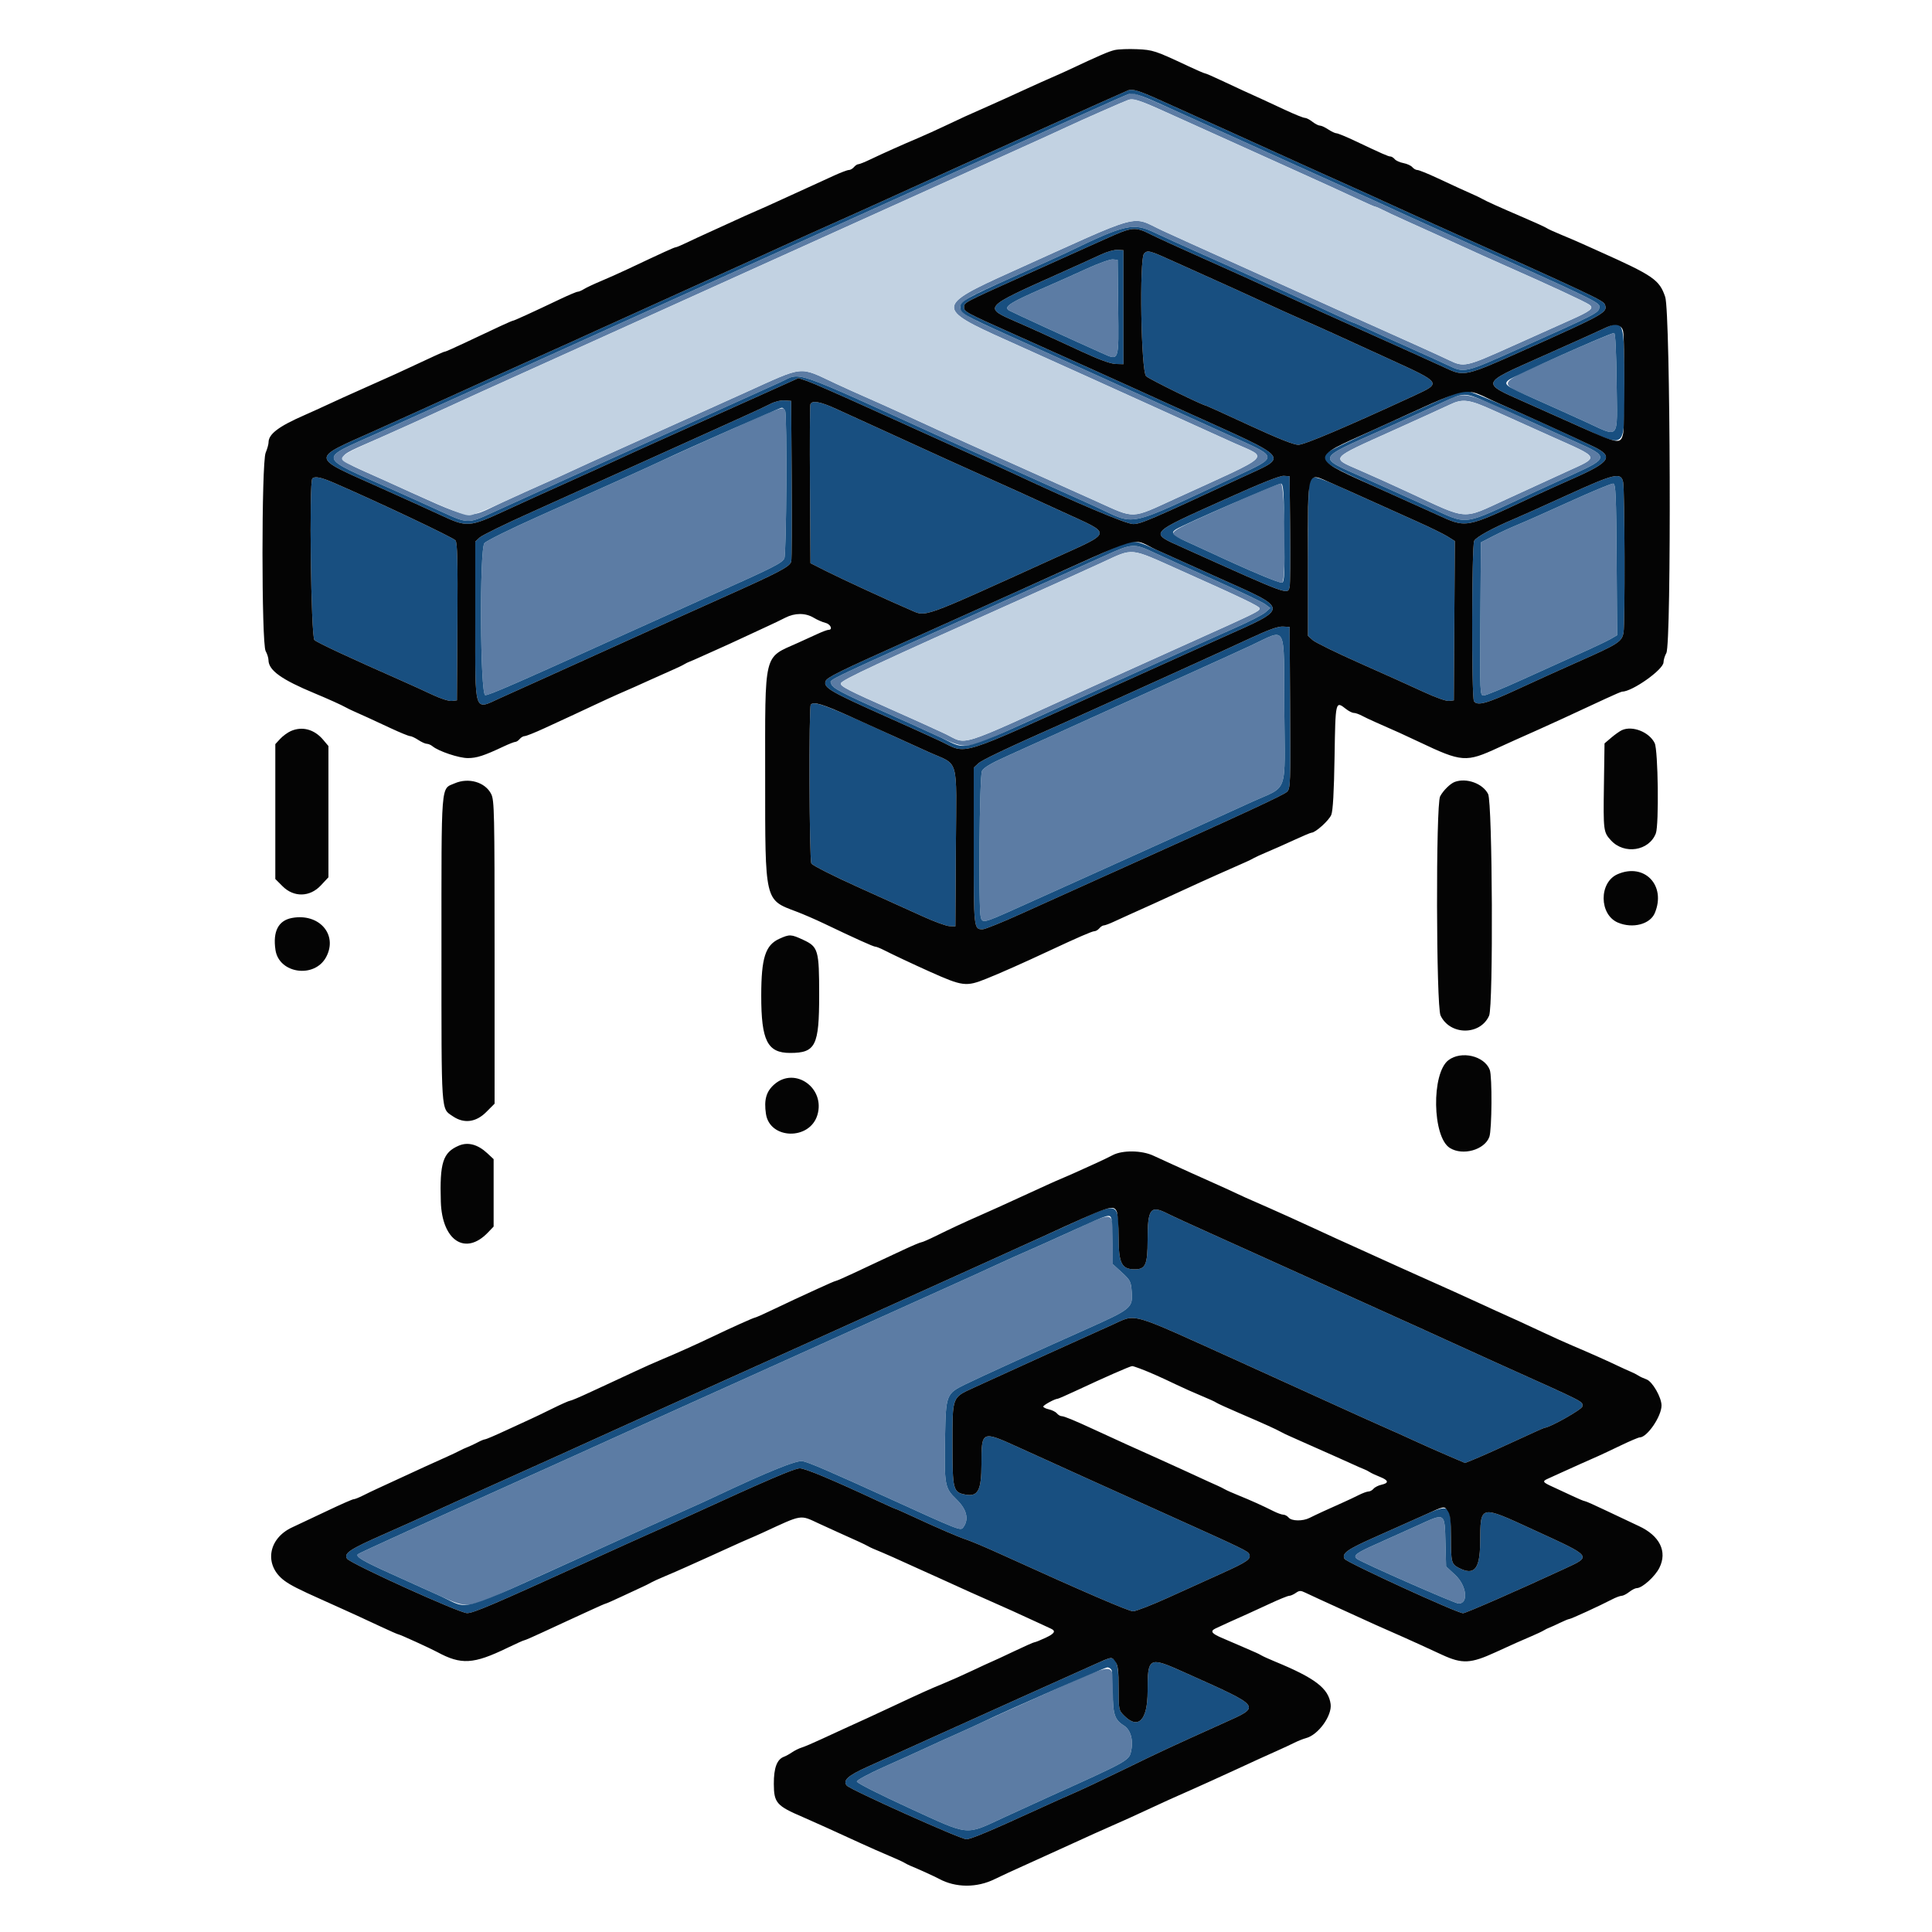 <svg id="svg" version="1.1" xmlns="http://www.w3.org/2000/svg" xmlns:xlink="http://www.w3.org/1999/xlink" width="400" height="400" viewBox="0, 0, 400,400"><g id="svgg"><path id="path0" d="M233.600 19.499 C 232.490 19.898,221.004 25.066,191.600 38.395 C 177.886 44.611,163.273 51.218,152.200 56.207 C 146.700 58.685,138.150 62.553,133.200 64.801 C 128.250 67.050,119.700 70.921,114.200 73.403 C 108.700 75.885,100.420 79.628,95.800 81.722 C 91.180 83.816,83.260 87.395,78.200 89.675 C 65.707 95.305,65.431 94.294,81.400 101.414 C 84.700 102.885,89.350 104.990,91.734 106.091 C 96.720 108.395,97.028 108.401,101.600 106.282 C 105.041 104.687,127.904 94.331,146.400 85.991 C 153.330 82.866,160.170 79.772,161.600 79.115 C 166.074 77.062,162.909 75.966,196.200 91.095 C 198.840 92.294,205.140 95.133,210.200 97.402 C 215.260 99.671,222.640 102.996,226.600 104.790 C 235.646 108.888,232.217 109.623,256.333 98.414 C 264.435 94.649,264.435 94.620,256.400 90.982 C 253.650 89.737,247.710 87.046,243.200 85.003 C 238.690 82.960,231.130 79.535,226.400 77.392 C 221.670 75.249,213.676 71.637,208.634 69.366 C 195.363 63.385,195.329 63.783,209.658 57.372 C 214.796 55.073,219.738 52.835,220.641 52.398 C 233.111 46.358,234.602 46.023,239.207 48.230 C 240.849 49.017,244.983 50.893,248.396 52.399 C 251.808 53.905,257.030 56.251,260.000 57.611 C 262.970 58.972,267.110 60.856,269.200 61.797 C 271.290 62.739,274.578 64.249,276.508 65.154 C 278.437 66.059,280.101 66.800,280.206 66.800 C 280.311 66.800,281.792 67.449,283.498 68.241 C 285.204 69.034,288.940 70.722,291.800 71.993 C 294.660 73.264,298.187 74.865,299.639 75.552 C 303.293 77.280,302.934 77.365,315.200 71.874 C 330.394 65.072,330.975 64.773,331.128 63.700 C 331.283 62.605,331.715 62.813,297.000 47.221 C 293.700 45.739,290.010 44.062,288.800 43.493 C 287.590 42.925,285.520 41.978,284.200 41.389 C 280.446 39.712,262.689 31.696,253.200 27.393 C 234.459 18.895,234.846 19.051,233.600 19.499 M239.600 22.409 C 241.470 23.242,246.960 25.718,251.800 27.912 C 256.640 30.106,264.290 33.561,268.800 35.591 C 273.310 37.620,278.680 40.072,280.732 41.040 C 282.785 42.008,284.585 42.801,284.732 42.802 C 284.880 42.804,285.511 43.072,286.136 43.398 C 286.761 43.723,288.917 44.731,290.927 45.636 C 295.864 47.859,297.027 48.387,302.600 50.934 C 305.240 52.141,309.020 53.843,311.000 54.718 C 320.792 59.040,328.245 62.497,329.064 63.096 C 330.059 63.824,329.382 64.360,325.000 66.313 C 323.020 67.195,317.555 69.646,312.856 71.759 C 303.473 75.977,303.101 76.059,300.028 74.577 C 298.071 73.633,291.834 70.809,282.400 66.597 C 280.310 65.664,274.550 63.061,269.600 60.813 C 264.650 58.565,257.180 55.195,253.000 53.324 C 248.820 51.453,243.295 48.950,240.723 47.761 C 233.890 44.604,237.388 43.648,209.200 56.368 C 193.808 63.313,193.767 63.877,208.200 70.347 C 213.040 72.517,220.825 76.027,225.500 78.146 C 247.260 88.012,251.289 89.837,255.400 91.688 C 262.753 95.000,264.006 93.792,243.477 103.178 C 233.956 107.531,235.199 107.487,226.938 103.764 C 223.232 102.094,215.070 98.426,208.800 95.612 C 202.530 92.798,196.140 89.912,194.600 89.198 C 188.758 86.489,182.090 83.461,179.200 82.204 C 177.550 81.487,174.760 80.227,173.000 79.404 C 165.258 75.784,166.776 75.630,154.200 81.313 C 143.475 86.161,134.531 90.190,127.200 93.478 C 124.010 94.909,120.050 96.713,118.400 97.489 C 116.750 98.264,114.050 99.489,112.400 100.210 C 110.750 100.932,106.970 102.643,104.000 104.013 C 96.157 107.632,98.842 108.129,79.800 99.534 C 68.189 94.293,68.274 95.252,79.000 90.492 C 82.960 88.734,87.370 86.748,88.800 86.078 C 91.756 84.693,105.633 78.397,117.200 73.192 C 121.490 71.261,129.050 67.844,134.000 65.597 C 138.950 63.351,147.545 59.462,153.100 56.956 C 168.341 50.081,182.202 43.819,194.200 38.388 C 200.140 35.700,207.970 32.162,211.600 30.527 C 215.230 28.892,219.370 27.002,220.800 26.329 C 223.735 24.946,232.684 21.003,233.600 20.689 C 234.529 20.370,235.911 20.767,239.600 22.409 M225.000 55.634 C 222.580 56.744,219.160 58.276,217.400 59.038 C 209.099 62.631,207.687 63.500,208.900 64.270 C 209.353 64.557,222.475 70.580,228.088 73.077 C 231.773 74.715,231.630 75.107,231.507 63.710 L 231.400 53.800 230.400 53.707 C 229.850 53.656,227.420 54.523,225.000 55.634 M323.400 73.461 C 309.354 79.712,309.773 79.058,317.600 82.527 C 320.350 83.746,324.994 85.836,327.919 87.172 C 335.569 90.664,334.833 91.513,334.707 79.333 C 334.640 72.927,334.450 69.022,334.200 68.949 C 333.980 68.885,329.120 70.915,323.400 73.461 M298.800 83.253 C 296.930 84.138,291.207 86.741,286.083 89.038 C 272.344 95.196,272.592 94.533,282.400 98.923 C 285.590 100.351,291.426 102.977,295.370 104.760 C 304.420 108.850,301.996 109.159,317.600 101.919 C 319.250 101.154,322.892 99.486,325.694 98.212 C 333.069 94.860,333.100 94.514,326.306 91.525 C 324.488 90.724,320.390 88.874,317.200 87.413 C 302.723 80.781,303.606 80.980,298.800 83.253 M309.265 84.998 C 311.539 86.034,316.820 88.410,321.000 90.279 C 331.518 94.981,331.295 94.462,324.200 97.714 C 321.560 98.924,316.024 101.463,311.898 103.357 C 302.541 107.651,304.223 107.764,291.800 102.008 C 287.492 100.012,284.655 98.731,281.400 97.311 C 275.470 94.724,275.133 95.112,288.568 89.063 C 293.865 86.677,299.100 84.293,300.200 83.765 C 302.841 82.496,304.168 82.677,309.265 84.998 M150.400 89.348 C 144.350 92.053,138.410 94.737,137.200 95.311 C 134.513 96.585,124.793 100.972,111.200 107.048 C 105.590 109.555,100.683 111.987,100.295 112.453 C 99.250 113.710,99.409 143.714,100.462 143.917 C 101.078 144.035,106.691 141.586,129.600 131.204 C 134.550 128.960,142.922 125.187,148.203 122.818 C 160.196 117.440,161.869 116.591,162.386 115.627 C 162.832 114.793,162.992 86.166,162.557 85.033 C 162.190 84.076,162.181 84.079,150.400 89.348 M254.400 104.585 C 240.807 110.664,241.384 110.196,245.300 111.959 C 246.675 112.577,248.970 113.631,250.400 114.299 C 258.641 118.150,264.983 120.816,265.463 120.631 C 266.319 120.303,266.062 100.252,265.200 100.117 C 264.870 100.065,260.010 102.076,254.400 104.585 M325.000 103.852 C 320.380 105.955,315.520 108.112,314.200 108.646 C 312.880 109.181,310.630 110.222,309.200 110.960 L 306.600 112.303 306.495 128.152 C 306.393 143.624,306.409 144.000,307.169 144.000 C 307.598 144.000,311.245 142.499,315.274 140.664 C 319.303 138.830,324.760 136.362,327.400 135.181 C 330.040 134.000,332.787 132.692,333.505 132.274 L 334.809 131.516 334.705 115.863 C 334.614 102.311,334.519 100.199,334.000 100.119 C 333.670 100.069,329.620 101.748,325.000 103.852 M228.600 115.123 C 225.740 116.417,218.180 119.825,211.800 122.695 C 168.744 142.065,171.897 140.571,172.078 141.510 C 172.252 142.413,174.054 143.375,183.200 147.446 C 187.490 149.356,192.710 151.721,194.800 152.702 C 199.873 155.084,200.246 155.057,207.400 151.822 C 210.700 150.330,217.270 147.353,222.000 145.208 C 242.510 135.905,251.316 131.931,256.000 129.863 C 258.750 128.648,261.449 127.256,261.999 126.770 L 262.998 125.885 261.941 125.096 C 261.360 124.662,256.681 122.427,251.542 120.130 C 246.404 117.833,240.850 115.315,239.200 114.536 C 234.729 112.423,234.545 112.433,228.600 115.123 M244.126 117.968 C 257.461 123.929,260.800 125.534,260.800 125.977 C 260.800 126.521,260.064 126.881,246.443 133.000 C 239.929 135.925,230.550 140.156,225.600 142.402 C 197.025 155.364,200.608 154.239,195.524 151.850 C 193.476 150.888,188.650 148.706,184.800 147.002 C 175.660 142.957,173.918 142.058,174.089 141.480 C 174.299 140.770,181.359 137.474,212.400 123.590 C 218.230 120.983,225.340 117.769,228.200 116.449 C 234.777 113.414,233.717 113.313,244.126 117.968 M259.000 133.644 C 256.140 134.969,250.470 137.554,246.400 139.388 C 242.330 141.222,236.030 144.067,232.400 145.710 C 228.770 147.354,224.720 149.187,223.400 149.784 C 222.080 150.381,219.290 151.650,217.200 152.604 C 215.110 153.558,211.240 155.308,208.600 156.494 C 205.182 158.029,203.658 158.930,203.306 159.625 C 202.786 160.651,202.556 188.050,203.052 189.900 C 203.395 191.181,203.696 191.106,210.487 188.044 C 213.849 186.529,222.000 182.859,228.600 179.889 C 235.200 176.918,243.570 173.136,247.200 171.483 C 250.830 169.829,256.220 167.376,259.177 166.030 C 266.869 162.531,266.027 164.932,265.905 146.834 C 265.781 128.607,266.579 130.132,259.000 133.644 M222.400 254.646 C 218.770 256.302,214.360 258.284,212.600 259.049 C 210.840 259.815,208.680 260.782,207.800 261.199 C 205.874 262.112,200.087 264.734,184.400 271.803 C 177.910 274.727,168.550 278.958,163.600 281.205 C 158.650 283.451,150.280 287.227,145.000 289.595 C 139.720 291.964,134.140 294.483,132.600 295.195 C 131.060 295.906,125.210 298.557,119.600 301.086 C 87.028 315.769,74.316 321.551,74.076 321.791 C 73.574 322.293,75.273 323.282,81.200 325.939 C 84.610 327.468,89.200 329.544,91.400 330.553 C 96.788 333.024,96.832 333.019,105.800 328.964 C 125.003 320.282,129.719 318.147,134.200 316.110 C 136.840 314.910,140.350 313.336,142.000 312.611 C 143.650 311.887,146.530 310.573,148.400 309.692 C 159.155 304.624,164.881 302.309,166.152 302.515 C 167.305 302.702,171.909 304.682,184.000 310.191 C 198.971 317.013,198.881 316.978,199.460 316.185 C 200.665 314.538,200.154 312.476,198.035 310.434 C 195.592 308.079,195.489 307.516,195.667 297.512 C 195.822 288.799,195.919 288.546,199.818 286.628 C 202.685 285.217,214.045 280.040,225.000 275.151 C 234.217 271.038,234.551 270.763,234.314 267.488 C 234.158 265.321,234.023 265.053,232.273 263.447 L 230.400 261.727 230.395 257.564 C 230.385 250.476,231.025 250.709,222.400 254.646 M293.600 315.786 C 291.070 316.942,287.237 318.669,285.083 319.624 C 280.832 321.508,280.096 322.050,280.895 322.712 C 281.760 323.427,301.233 332.000,301.994 332.000 C 304.087 332.000,303.650 328.275,301.300 326.088 L 299.400 324.319 299.268 319.382 C 299.099 313.084,299.273 313.194,293.600 315.786 M217.000 350.418 C 210.620 353.268,204.495 356.036,203.389 356.569 C 202.284 357.101,199.764 358.252,197.789 359.126 C 195.815 360.000,192.940 361.304,191.400 362.024 C 189.860 362.744,186.080 364.457,183.000 365.830 C 179.920 367.203,177.400 368.561,177.400 368.849 C 177.400 369.144,182.097 371.524,188.200 374.321 C 200.952 380.165,199.725 380.041,207.800 376.300 C 210.880 374.873,215.290 372.855,217.600 371.815 C 233.021 364.873,233.707 364.500,234.124 362.817 C 234.727 360.377,234.139 358.151,232.647 357.229 C 230.790 356.081,230.400 354.898,230.400 350.414 C 230.400 343.903,231.585 343.902,217.000 350.418 " stroke="none" fill="#5c7ca4" fill-rule="evenodd"></path><path id="path1" d="M233.600 20.689 C 232.684 21.003,223.735 24.946,220.800 26.329 C 219.370 27.002,215.230 28.892,211.600 30.527 C 207.970 32.162,200.140 35.700,194.200 38.388 C 182.202 43.819,168.341 50.081,153.100 56.956 C 147.545 59.462,138.950 63.351,134.000 65.597 C 129.050 67.844,121.490 71.261,117.200 73.192 C 105.633 78.397,91.756 84.693,88.800 86.078 C 87.370 86.748,82.960 88.734,79.000 90.492 C 69.416 94.745,69.364 94.799,73.100 96.500 C 93.022 105.572,96.127 106.874,97.385 106.686 C 98.053 106.586,101.030 105.383,104.000 104.013 C 106.970 102.643,110.750 100.932,112.400 100.210 C 114.050 99.489,116.750 98.264,118.400 97.489 C 120.050 96.713,124.010 94.909,127.200 93.478 C 134.531 90.190,143.475 86.161,154.200 81.313 C 166.776 75.630,165.258 75.784,173.000 79.404 C 174.760 80.227,177.550 81.487,179.200 82.204 C 182.090 83.461,188.758 86.489,194.600 89.198 C 196.140 89.912,202.530 92.798,208.800 95.612 C 215.070 98.426,223.232 102.094,226.938 103.764 C 235.199 107.487,233.956 107.531,243.477 103.178 C 264.006 93.792,262.753 95.000,255.400 91.688 C 251.289 89.837,247.260 88.012,225.500 78.146 C 220.825 76.027,213.040 72.517,208.200 70.347 C 193.767 63.877,193.808 63.313,209.200 56.368 C 237.388 43.648,233.890 44.604,240.723 47.761 C 243.295 48.950,248.820 51.453,253.000 53.324 C 257.180 55.195,264.650 58.565,269.600 60.813 C 274.550 63.061,280.310 65.664,282.400 66.597 C 291.834 70.809,298.071 73.633,300.028 74.577 C 303.101 76.059,303.473 75.977,312.856 71.759 C 317.555 69.646,323.020 67.195,325.000 66.313 C 329.382 64.360,330.059 63.824,329.064 63.096 C 328.245 62.497,320.792 59.040,311.000 54.718 C 309.020 53.843,305.240 52.141,302.600 50.934 C 297.027 48.387,295.864 47.859,290.927 45.636 C 288.917 44.731,286.761 43.723,286.136 43.398 C 285.511 43.072,284.880 42.804,284.732 42.802 C 284.585 42.801,282.785 42.008,280.732 41.040 C 278.680 40.072,273.310 37.620,268.800 35.591 C 264.290 33.561,256.640 30.106,251.800 27.912 C 234.976 20.286,234.882 20.249,233.600 20.689 M300.200 83.765 C 299.100 84.293,293.865 86.677,288.568 89.063 C 275.133 95.112,275.470 94.724,281.400 97.311 C 284.655 98.731,287.492 100.012,291.800 102.008 C 304.223 107.764,302.541 107.651,311.898 103.357 C 316.024 101.463,321.560 98.924,324.200 97.714 C 331.295 94.462,331.518 94.981,321.000 90.279 C 316.820 88.410,311.539 86.034,309.265 84.998 C 304.168 82.677,302.841 82.496,300.200 83.765 M228.200 116.449 C 225.340 117.769,218.230 120.983,212.400 123.590 C 181.359 137.474,174.299 140.770,174.089 141.480 C 173.918 142.058,175.660 142.957,184.800 147.002 C 188.650 148.706,193.476 150.888,195.524 151.850 C 200.608 154.239,197.025 155.364,225.600 142.402 C 230.550 140.156,239.929 135.925,246.443 133.000 C 260.064 126.881,260.800 126.521,260.800 125.977 C 260.800 125.534,257.461 123.929,244.126 117.968 C 233.717 113.313,234.777 113.414,228.200 116.449 " stroke="none" fill="#c2d2e2" fill-rule="evenodd"></path><path id="path2" d="M233.600 18.691 C 232.927 18.924,200.099 33.731,184.800 40.702 C 181.170 42.356,175.590 44.870,172.400 46.289 C 169.210 47.707,164.710 49.738,162.400 50.802 C 160.090 51.866,151.540 55.740,143.400 59.411 C 135.260 63.083,126.530 67.040,124.000 68.204 C 121.470 69.369,115.980 71.851,111.800 73.719 C 107.620 75.588,99.970 79.044,94.800 81.399 C 89.630 83.755,81.800 87.293,77.400 89.263 C 64.223 95.160,64.156 94.451,78.490 100.869 C 83.391 103.063,89.200 105.696,91.400 106.722 C 96.692 109.187,97.163 109.155,104.400 105.813 C 107.590 104.340,113.530 101.642,117.600 99.817 C 121.670 97.992,126.170 95.946,127.600 95.271 C 129.030 94.596,134.790 91.988,140.400 89.475 C 146.010 86.962,153.910 83.416,157.956 81.595 L 165.312 78.283 167.156 78.905 C 168.170 79.247,174.220 81.900,180.600 84.800 C 186.980 87.701,195.530 91.566,199.600 93.389 C 203.670 95.213,208.170 97.252,209.600 97.922 C 223.135 104.256,233.153 108.495,234.600 108.498 C 236.165 108.501,238.162 107.644,257.000 98.890 C 266.913 94.283,267.847 95.384,245.400 85.211 C 241.440 83.416,237.390 81.574,236.400 81.118 C 233.732 79.888,218.916 73.212,210.000 69.222 C 199.924 64.713,199.600 64.538,199.600 63.604 C 199.600 62.616,199.381 62.731,212.400 56.875 C 218.450 54.154,225.792 50.851,228.716 49.535 C 234.579 46.898,234.943 46.864,238.453 48.632 C 239.472 49.146,243.702 51.081,247.853 52.933 C 252.004 54.786,256.435 56.773,257.700 57.350 C 258.965 57.928,261.035 58.872,262.300 59.450 C 271.340 63.577,275.538 65.476,285.600 69.990 C 291.870 72.803,298.080 75.610,299.400 76.228 C 303.146 77.981,303.413 77.920,315.607 72.465 C 332.391 64.958,332.897 64.672,332.268 63.033 C 331.948 62.200,329.767 61.174,297.756 46.792 C 294.431 45.298,290.741 43.624,289.556 43.073 C 286.883 41.828,280.413 38.900,272.800 35.489 C 269.610 34.060,265.740 32.306,264.200 31.592 C 262.660 30.877,257.890 28.715,253.600 26.786 C 249.310 24.858,243.640 22.301,241.000 21.104 C 235.904 18.795,234.563 18.357,233.600 18.691 M240.400 21.603 C 242.710 22.643,248.470 25.248,253.200 27.393 C 262.689 31.696,280.446 39.712,284.200 41.389 C 285.520 41.978,287.590 42.925,288.800 43.493 C 290.010 44.062,293.700 45.739,297.000 47.221 C 331.715 62.813,331.283 62.605,331.128 63.700 C 330.975 64.773,330.394 65.072,315.200 71.874 C 302.934 77.365,303.293 77.280,299.639 75.552 C 298.187 74.865,294.660 73.264,291.800 71.993 C 288.940 70.722,285.204 69.034,283.498 68.241 C 281.792 67.449,280.311 66.800,280.206 66.800 C 280.101 66.800,278.437 66.059,276.508 65.154 C 274.578 64.249,271.290 62.739,269.200 61.797 C 267.110 60.856,262.970 58.972,260.000 57.611 C 257.030 56.251,251.808 53.905,248.396 52.399 C 244.983 50.893,240.849 49.017,239.207 48.230 C 234.602 46.023,233.111 46.358,220.641 52.398 C 219.738 52.835,214.796 55.073,209.658 57.372 C 200.215 61.597,198.795 62.407,198.806 63.562 C 198.818 64.831,199.611 65.299,208.634 69.366 C 213.676 71.637,221.670 75.249,226.400 77.392 C 231.130 79.535,238.690 82.960,243.200 85.003 C 247.710 87.046,253.650 89.737,256.400 90.982 C 264.435 94.620,264.435 94.649,256.333 98.414 C 232.217 109.623,235.646 108.888,226.600 104.790 C 222.640 102.996,215.260 99.671,210.200 97.402 C 205.140 95.133,198.840 92.294,196.200 91.095 C 162.909 75.966,166.074 77.062,161.600 79.115 C 160.170 79.772,153.330 82.866,146.400 85.991 C 127.904 94.331,105.041 104.687,101.600 106.282 C 97.028 108.401,96.720 108.395,91.734 106.091 C 89.350 104.990,84.700 102.885,81.400 101.414 C 65.431 94.294,65.707 95.305,78.200 89.675 C 83.260 87.395,91.180 83.816,95.800 81.722 C 100.420 79.628,108.700 75.885,114.200 73.403 C 119.700 70.921,128.250 67.050,133.200 64.801 C 138.150 62.553,146.700 58.685,152.200 56.207 C 163.273 51.218,177.886 44.611,191.600 38.395 C 221.004 25.066,232.490 19.898,233.600 19.499 C 234.547 19.158,235.898 19.577,240.400 21.603 M228.000 52.677 C 226.790 53.244,223.010 54.957,219.600 56.485 C 203.217 63.826,203.430 63.576,210.800 66.796 C 214.226 68.292,216.419 69.291,224.000 72.806 C 227.548 74.452,229.949 75.326,231.000 75.355 L 232.600 75.400 232.600 63.600 L 232.600 51.800 231.400 51.724 C 230.740 51.682,229.210 52.111,228.000 52.677 M236.880 52.480 C 235.848 53.512,236.235 76.908,237.300 77.895 C 237.997 78.541,249.132 84.000,249.754 84.000 C 249.828 84.000,253.829 85.821,258.645 88.047 C 264.456 90.734,267.871 92.095,268.800 92.096 C 270.043 92.097,278.813 88.373,292.802 81.905 C 298.492 79.275,298.506 79.296,287.800 74.409 C 283.400 72.400,278.270 70.056,276.400 69.199 C 274.530 68.343,271.560 67.016,269.800 66.252 C 268.040 65.488,263.990 63.656,260.800 62.182 C 257.610 60.709,253.470 58.824,251.600 57.995 C 249.730 57.166,245.980 55.478,243.267 54.244 C 237.990 51.843,237.619 51.741,236.880 52.480 M231.507 63.710 C 231.630 75.107,231.773 74.715,228.088 73.077 C 222.475 70.580,209.353 64.557,208.900 64.270 C 207.687 63.500,209.099 62.631,217.400 59.038 C 219.160 58.276,222.580 56.744,225.000 55.634 C 227.420 54.523,229.850 53.656,230.400 53.707 L 231.400 53.800 231.507 63.710 M332.800 67.690 C 332.250 67.940,330.450 68.762,328.800 69.518 C 327.150 70.273,322.560 72.328,318.600 74.084 C 306.583 79.413,306.639 79.254,315.450 83.150 C 317.843 84.208,323.120 86.564,327.178 88.385 C 336.980 92.786,336.305 93.464,336.305 79.200 C 336.305 66.813,336.114 66.185,332.800 67.690 M334.707 79.333 C 334.833 91.513,335.569 90.664,327.919 87.172 C 324.994 85.836,320.350 83.746,317.600 82.527 C 311.726 79.924,311.282 79.605,312.288 78.718 C 313.195 77.918,333.664 68.792,334.200 68.949 C 334.450 69.022,334.640 72.927,334.707 79.333 M298.200 82.781 C 282.057 89.982,274.623 93.488,274.256 94.077 C 273.356 95.518,274.458 96.190,286.800 101.720 C 289.990 103.149,294.670 105.259,297.200 106.409 C 303.791 109.404,303.050 109.536,317.400 102.819 C 319.160 101.996,322.940 100.287,325.800 99.022 C 333.467 95.631,334.167 94.494,329.859 92.433 C 318.887 87.184,304.327 80.797,303.359 80.809 C 302.941 80.815,300.620 81.702,298.200 82.781 M307.720 83.178 C 309.744 84.046,314.010 85.951,317.200 87.413 C 320.390 88.874,324.488 90.724,326.306 91.525 C 333.100 94.514,333.069 94.860,325.694 98.212 C 322.892 99.486,319.250 101.154,317.600 101.919 C 301.996 109.159,304.420 108.850,295.370 104.760 C 291.426 102.977,285.590 100.351,282.400 98.923 C 272.592 94.533,272.344 95.196,286.083 89.038 C 291.207 86.741,296.930 84.138,298.800 83.253 C 303.031 81.252,303.226 81.251,307.720 83.178 M159.400 83.671 C 158.520 84.142,153.480 86.462,148.200 88.828 C 142.920 91.194,134.370 95.051,129.200 97.400 C 124.030 99.749,115.390 103.645,110.001 106.059 C 104.611 108.472,99.796 110.828,99.301 111.293 L 98.400 112.139 98.400 128.441 C 98.400 148.161,98.036 147.038,103.600 144.504 C 104.810 143.953,109.310 141.923,113.600 139.993 C 117.890 138.062,125.630 134.560,130.800 132.209 C 135.970 129.858,144.430 126.042,149.600 123.730 C 161.376 118.463,163.558 117.314,163.819 116.240 C 163.931 115.778,163.972 108.110,163.911 99.200 L 163.800 83.000 162.400 82.908 C 161.577 82.853,160.340 83.168,159.400 83.671 M167.783 83.701 C 167.677 83.976,167.638 91.491,167.695 100.401 L 167.800 116.600 171.000 118.219 C 174.229 119.852,184.335 124.513,188.400 126.244 C 191.898 127.734,190.049 128.393,218.135 115.647 C 230.581 109.999,230.424 110.753,220.134 106.028 C 211.563 102.093,210.210 101.480,201.855 97.737 C 197.706 95.878,193.206 93.840,191.855 93.209 C 190.505 92.578,186.430 90.715,182.800 89.069 C 179.170 87.423,174.795 85.429,173.078 84.638 C 169.839 83.146,168.113 82.841,167.783 83.701 M162.557 85.033 C 162.992 86.166,162.832 114.793,162.386 115.627 C 161.869 116.591,160.196 117.440,148.203 122.818 C 142.922 125.187,134.550 128.960,129.600 131.204 C 106.691 141.586,101.078 144.035,100.462 143.917 C 99.409 143.714,99.250 113.710,100.295 112.453 C 100.683 111.987,105.590 109.555,111.200 107.048 C 124.793 100.972,134.513 96.585,137.200 95.311 C 142.486 92.804,161.442 84.427,161.857 84.414 C 162.109 84.406,162.424 84.685,162.557 85.033 M253.600 103.392 C 237.469 110.662,237.856 110.210,245.000 113.427 C 267.050 123.356,266.592 123.188,267.005 121.500 C 267.126 121.005,267.174 115.650,267.112 109.600 L 267.000 98.600 265.800 98.518 C 264.997 98.462,260.960 100.076,253.600 103.392 M324.600 102.454 C 319.760 104.663,314.727 106.922,313.415 107.473 C 309.078 109.296,305.637 111.183,305.216 111.971 C 304.697 112.940,304.652 144.347,305.168 145.162 C 305.829 146.205,307.790 145.670,314.207 142.694 C 317.723 141.063,323.390 138.494,326.800 136.987 C 335.087 133.322,335.822 132.846,336.138 130.931 C 336.464 128.960,336.387 101.383,336.051 99.800 C 335.611 97.725,334.289 98.031,324.600 102.454 M64.667 99.067 C 63.964 99.770,64.381 131.859,65.101 132.511 C 65.726 133.076,72.436 136.207,83.000 140.864 C 84.980 141.737,87.926 143.079,89.546 143.847 C 91.212 144.637,92.951 145.191,93.546 145.122 L 94.600 145.000 94.704 128.782 C 94.785 116.226,94.695 112.411,94.304 111.883 C 93.880 111.310,78.371 103.967,69.122 99.960 C 66.468 98.810,65.181 98.552,64.667 99.067 M271.280 99.280 C 270.923 99.637,270.800 103.835,270.800 115.699 L 270.800 131.638 271.766 132.519 C 272.297 133.004,276.752 135.183,281.666 137.362 C 286.580 139.541,292.488 142.204,294.796 143.279 C 297.184 144.392,299.424 145.184,299.996 145.117 L 301.000 145.000 301.104 128.508 L 301.209 112.016 299.704 111.068 C 298.877 110.547,295.950 109.118,293.200 107.892 C 290.450 106.666,285.950 104.642,283.200 103.394 C 272.350 98.472,272.155 98.405,271.280 99.280 M265.907 110.315 C 265.994 118.595,265.914 120.458,265.463 120.631 C 264.983 120.816,258.641 118.150,250.400 114.299 C 248.970 113.631,246.675 112.577,245.300 111.959 C 242.694 110.786,242.325 110.298,243.500 109.577 C 245.265 108.492,264.667 100.034,265.200 100.117 C 265.712 100.197,265.816 101.697,265.907 110.315 M334.705 115.863 L 334.809 131.516 333.505 132.274 C 332.787 132.692,330.040 134.000,327.400 135.181 C 324.760 136.362,319.303 138.830,315.274 140.664 C 311.245 142.499,307.598 144.000,307.169 144.000 C 306.409 144.000,306.393 143.624,306.495 128.152 L 306.600 112.303 309.200 110.960 C 310.630 110.222,312.880 109.181,314.200 108.646 C 315.520 108.112,320.380 105.955,325.000 103.852 C 329.620 101.748,333.670 100.069,334.000 100.119 C 334.519 100.199,334.614 102.311,334.705 115.863 M228.600 114.349 C 225.740 115.636,218.000 119.123,211.400 122.098 C 204.800 125.073,194.090 129.888,187.600 132.798 C 173.558 139.095,171.236 140.241,170.937 141.020 C 170.428 142.346,171.888 143.200,183.474 148.357 C 187.393 150.101,192.368 152.354,194.528 153.364 C 200.603 156.203,197.013 157.326,230.800 142.020 C 238.170 138.681,248.070 134.219,252.800 132.103 C 267.109 125.704,267.128 126.286,252.400 119.684 C 247.450 117.465,241.600 114.830,239.400 113.827 C 234.425 111.560,234.844 111.539,228.600 114.349 M239.200 114.536 C 240.850 115.315,246.404 117.833,251.542 120.130 C 256.681 122.427,261.360 124.662,261.941 125.096 L 262.998 125.885 261.999 126.770 C 261.449 127.256,258.750 128.648,256.000 129.863 C 251.316 131.931,242.510 135.905,222.000 145.208 C 197.806 156.181,200.582 155.416,194.800 152.702 C 192.710 151.721,187.490 149.356,183.200 147.446 C 174.054 143.375,172.252 142.413,172.078 141.510 C 171.897 140.571,168.744 142.065,211.800 122.695 C 218.180 119.825,225.740 116.417,228.600 115.123 C 234.545 112.433,234.729 112.423,239.200 114.536 M258.600 132.254 C 255.520 133.689,249.670 136.366,245.600 138.201 C 241.530 140.037,234.960 143.014,231.000 144.817 C 227.040 146.619,222.270 148.773,220.400 149.602 C 208.396 154.927,203.298 157.344,202.505 158.090 L 201.600 158.939 201.600 175.190 C 201.600 192.348,201.606 192.400,203.443 192.400 C 203.929 192.400,207.538 190.942,211.463 189.160 C 215.389 187.379,223.910 183.535,230.400 180.619 C 257.346 168.513,265.802 164.598,266.486 163.914 C 267.163 163.237,267.202 162.141,267.104 146.496 L 267.000 129.800 265.600 129.722 C 264.603 129.666,262.587 130.396,258.600 132.254 M265.905 146.834 C 266.027 164.932,266.869 162.531,259.177 166.030 C 256.220 167.376,250.830 169.829,247.200 171.483 C 243.570 173.136,235.200 176.918,228.600 179.889 C 222.000 182.859,213.849 186.529,210.487 188.044 C 203.696 191.106,203.395 191.181,203.052 189.900 C 202.556 188.050,202.786 160.651,203.306 159.625 C 203.658 158.930,205.182 158.029,208.600 156.494 C 211.240 155.308,215.110 153.558,217.200 152.604 C 219.290 151.650,222.080 150.381,223.400 149.784 C 224.720 149.187,228.770 147.354,232.400 145.710 C 236.030 144.067,242.330 141.222,246.400 139.388 C 250.470 137.554,256.140 134.969,259.000 133.644 C 266.579 130.132,265.781 128.607,265.905 146.834 M167.867 145.867 C 167.440 146.293,167.551 177.962,167.982 178.767 C 168.197 179.168,172.368 181.285,177.482 183.588 C 182.497 185.847,188.570 188.595,190.977 189.697 C 193.385 190.798,195.905 191.722,196.577 191.749 L 197.800 191.800 197.904 175.366 C 198.026 156.238,198.713 158.612,192.200 155.671 C 189.780 154.579,186.540 153.106,185.000 152.398 C 171.057 145.990,168.658 145.075,167.867 145.867 M223.800 252.418 C 220.940 253.713,217.250 255.392,215.600 256.149 C 213.950 256.906,208.730 259.273,204.000 261.410 C 199.270 263.546,189.820 267.818,183.000 270.903 C 176.180 273.987,168.710 277.363,166.400 278.405 C 164.090 279.446,159.410 281.558,156.000 283.097 C 152.590 284.637,145.390 287.881,140.000 290.308 C 134.610 292.734,128.940 295.298,127.400 296.005 C 124.129 297.507,110.965 303.453,100.400 308.200 C 96.330 310.029,91.380 312.276,89.400 313.194 C 87.420 314.112,82.920 316.133,79.400 317.685 C 72.382 320.779,71.151 321.597,71.847 322.706 C 72.468 323.693,95.090 333.959,96.695 333.982 C 97.979 334.000,102.112 332.232,122.400 322.989 C 127.570 320.634,133.150 318.115,134.800 317.391 C 136.450 316.667,140.230 314.959,143.200 313.597 C 158.741 306.468,164.502 304.000,165.599 304.000 C 166.693 304.000,172.272 306.334,181.826 310.790 C 183.726 311.675,185.351 312.400,185.438 312.400 C 185.525 312.400,186.992 313.049,188.698 313.842 C 193.999 316.307,198.532 318.262,200.200 318.801 C 201.080 319.086,204.140 320.383,207.000 321.683 C 224.114 329.467,233.681 333.600,234.588 333.600 C 235.156 333.600,238.451 332.317,241.910 330.750 C 245.370 329.182,250.360 326.922,253.000 325.726 C 258.209 323.366,259.038 322.796,258.665 321.826 C 258.401 321.136,257.859 320.875,240.600 313.104 C 228.691 307.742,220.243 303.920,210.840 299.640 C 203.224 296.173,203.200 296.184,203.200 303.151 C 203.200 308.555,202.476 309.928,199.882 309.442 C 197.327 308.963,197.200 308.467,197.200 299.000 C 197.200 289.068,197.081 289.387,201.544 287.333 C 208.020 284.352,226.766 275.838,230.118 274.356 C 235.512 271.970,233.104 271.291,256.200 281.717 C 260.820 283.802,268.830 287.440,274.000 289.802 C 279.170 292.163,284.840 294.723,286.600 295.490 C 288.360 296.258,291.150 297.513,292.800 298.279 C 294.450 299.045,297.493 300.397,299.561 301.284 L 303.323 302.896 305.561 301.985 C 306.793 301.484,310.454 299.842,313.699 298.337 C 316.943 296.832,319.687 295.600,319.796 295.600 C 320.819 295.600,327.600 291.776,327.600 291.199 C 327.600 290.061,329.015 290.783,310.000 282.220 C 305.490 280.189,300.540 277.940,299.000 277.223 C 297.460 276.505,292.870 274.423,288.800 272.595 C 284.730 270.767,276.360 266.986,270.200 264.194 C 264.040 261.402,255.475 257.535,251.166 255.600 C 246.857 253.666,242.589 251.705,241.682 251.242 C 238.186 249.458,237.600 250.247,237.600 256.737 C 237.600 261.811,237.169 262.800,234.959 262.800 C 232.220 262.800,231.600 261.581,231.600 256.192 C 231.600 248.967,231.514 248.926,223.800 252.418 M230.148 252.500 C 230.281 252.995,230.392 255.274,230.395 257.564 L 230.400 261.727 232.273 263.447 C 234.023 265.053,234.158 265.321,234.314 267.488 C 234.551 270.763,234.217 271.038,225.000 275.151 C 214.045 280.040,202.685 285.217,199.818 286.628 C 195.919 288.546,195.822 288.799,195.667 297.512 C 195.489 307.516,195.592 308.079,198.035 310.434 C 200.154 312.476,200.665 314.538,199.460 316.185 C 198.881 316.978,198.971 317.013,184.000 310.191 C 171.909 304.682,167.305 302.702,166.152 302.515 C 164.881 302.309,159.155 304.624,148.400 309.692 C 146.530 310.573,143.650 311.887,142.000 312.611 C 140.350 313.336,136.840 314.910,134.200 316.110 C 131.560 317.310,125.800 319.920,121.400 321.910 C 94.092 334.259,97.403 333.306,91.400 330.553 C 89.200 329.544,84.610 327.468,81.200 325.939 C 75.273 323.282,73.574 322.293,74.076 321.791 C 74.316 321.551,87.028 315.769,119.600 301.086 C 125.210 298.557,131.060 295.906,132.600 295.195 C 134.140 294.483,139.720 291.964,145.000 289.595 C 150.280 287.227,158.650 283.451,163.600 281.205 C 168.550 278.958,177.910 274.727,184.400 271.803 C 200.087 264.734,205.874 262.112,207.800 261.199 C 208.680 260.782,210.840 259.815,212.600 259.049 C 214.360 258.284,218.770 256.302,222.400 254.646 C 229.819 251.260,229.816 251.261,230.148 252.500 M294.600 313.812 C 292.400 314.807,288.090 316.731,285.023 318.087 C 278.898 320.796,277.756 321.596,278.371 322.746 C 278.760 323.473,301.716 334.000,302.913 334.000 C 303.463 334.000,314.532 329.149,323.900 324.803 C 329.606 322.155,329.769 322.365,317.708 316.826 C 306.155 311.520,306.540 311.429,306.447 319.500 C 306.385 324.911,305.216 326.263,302.029 324.615 C 300.502 323.826,300.400 323.426,300.400 318.256 C 300.400 311.365,300.257 311.255,294.600 313.812 M299.268 319.382 L 299.400 324.319 301.300 326.088 C 303.650 328.275,304.087 332.000,301.994 332.000 C 301.233 332.000,281.760 323.427,280.895 322.712 C 280.096 322.050,280.832 321.508,285.083 319.624 C 287.237 318.669,291.070 316.942,293.600 315.786 C 299.273 313.194,299.099 313.084,299.268 319.382 M229.200 343.483 C 228.870 343.603,227.610 344.150,226.400 344.697 C 225.190 345.245,219.070 347.994,212.800 350.806 C 206.530 353.619,197.350 357.760,192.400 360.010 C 187.450 362.259,181.699 364.861,179.621 365.792 C 175.559 367.611,174.449 368.609,175.301 369.673 C 175.967 370.506,198.898 380.801,200.076 380.797 C 200.986 380.793,204.948 379.130,214.800 374.617 C 217.550 373.357,221.060 371.783,222.600 371.119 C 224.140 370.455,228.820 368.242,233.000 366.203 C 240.233 362.674,242.524 361.607,253.200 356.798 C 261.241 353.176,261.550 353.577,245.003 346.152 C 237.837 342.937,237.600 343.066,237.600 350.172 C 237.600 356.133,235.681 358.142,232.769 355.231 C 231.614 354.076,231.600 354.006,231.600 349.520 C 231.600 344.116,231.076 342.797,229.200 343.483 M230.157 345.833 C 230.291 346.181,230.400 348.242,230.400 350.414 C 230.400 354.898,230.790 356.081,232.647 357.229 C 234.139 358.151,234.727 360.377,234.124 362.817 C 233.707 364.500,233.021 364.873,217.600 371.815 C 215.290 372.855,210.880 374.873,207.800 376.300 C 199.725 380.041,200.952 380.165,188.200 374.321 C 182.097 371.524,177.400 369.144,177.400 368.849 C 177.400 368.561,179.920 367.203,183.000 365.830 C 186.080 364.457,189.860 362.744,191.400 362.024 C 192.940 361.304,195.815 360.000,197.789 359.126 C 199.764 358.252,202.284 357.101,203.389 356.569 C 208.894 353.917,228.684 345.234,229.257 345.218 C 229.619 345.208,230.024 345.485,230.157 345.833 " stroke="none" fill="#184f80" fill-rule="evenodd"></path><path id="path3" d="M230.800 10.358 C 229.568 10.637,227.746 11.422,221.400 14.407 C 220.520 14.821,218.900 15.548,217.800 16.023 C 216.700 16.498,214.450 17.506,212.800 18.263 C 208.802 20.098,206.530 21.127,204.600 21.978 C 200.143 23.943,199.144 24.398,196.000 25.898 C 194.130 26.790,191.430 28.014,190.000 28.618 C 186.726 30.000,182.799 31.758,180.160 33.022 C 179.038 33.560,177.935 34.000,177.709 34.000 C 177.483 34.000,177.074 34.270,176.800 34.600 C 176.526 34.930,176.047 35.200,175.734 35.200 C 175.422 35.200,173.959 35.758,172.483 36.441 C 171.007 37.124,168.630 38.211,167.200 38.858 C 165.770 39.505,163.880 40.368,163.000 40.776 C 160.457 41.956,156.672 43.656,155.800 44.011 C 155.360 44.190,153.650 44.960,152.000 45.722 C 150.350 46.484,147.920 47.593,146.600 48.185 C 145.280 48.778,143.297 49.699,142.194 50.231 C 141.091 50.764,140.052 51.200,139.886 51.200 C 139.609 51.200,137.374 52.218,129.800 55.793 C 128.260 56.520,125.830 57.605,124.400 58.203 C 122.970 58.801,121.401 59.540,120.914 59.845 C 120.427 60.150,119.838 60.400,119.606 60.400 C 119.374 60.400,117.702 61.105,115.892 61.968 C 110.263 64.648,106.432 66.400,106.200 66.400 C 105.978 66.400,103.125 67.711,96.093 71.043 C 94.054 72.009,92.274 72.800,92.137 72.800 C 91.878 72.800,90.550 73.396,84.800 76.095 C 82.930 76.972,80.860 77.919,80.200 78.200 C 79.540 78.480,77.920 79.204,76.600 79.809 C 75.280 80.414,73.660 81.140,73.000 81.422 C 72.340 81.704,70.270 82.646,68.400 83.514 C 66.530 84.383,64.100 85.486,63.000 85.967 C 57.690 88.286,55.600 89.872,55.600 91.582 C 55.600 91.978,55.330 92.949,55.000 93.738 C 54.128 95.825,54.128 133.275,55.000 134.800 C 55.314 135.350,55.578 136.199,55.586 136.686 C 55.620 138.793,58.282 140.700,65.200 143.570 C 67.872 144.679,70.787 145.996,71.600 146.462 C 71.930 146.651,72.650 147.002,73.200 147.242 C 74.755 147.920,77.090 148.991,80.892 150.768 C 82.812 151.665,84.612 152.401,84.892 152.403 C 85.171 152.404,85.940 152.763,86.600 153.200 C 87.260 153.637,88.056 153.996,88.369 153.997 C 88.681 153.999,89.221 154.233,89.569 154.519 C 90.826 155.552,95.023 156.954,96.857 156.954 C 98.698 156.954,100.201 156.467,104.240 154.562 C 105.362 154.033,106.465 153.600,106.691 153.600 C 106.917 153.600,107.326 153.330,107.600 153.000 C 107.874 152.670,108.342 152.400,108.641 152.400 C 108.940 152.400,110.763 151.673,112.692 150.784 C 118.771 147.983,119.319 147.729,123.000 146.000 C 124.980 145.071,127.140 144.078,127.800 143.794 C 130.018 142.839,132.985 141.519,135.000 140.591 C 136.100 140.085,137.900 139.282,139.000 138.807 C 140.100 138.332,141.270 137.775,141.600 137.569 C 141.930 137.363,142.470 137.097,142.800 136.976 C 143.130 136.856,144.120 136.426,145.000 136.021 C 145.880 135.615,147.500 134.889,148.600 134.407 C 149.700 133.925,152.130 132.813,154.000 131.936 C 155.870 131.059,158.210 129.973,159.200 129.522 C 160.190 129.071,161.708 128.340,162.574 127.897 C 164.577 126.871,166.762 126.870,168.465 127.894 C 169.199 128.336,170.295 128.814,170.900 128.956 C 171.954 129.205,172.488 130.400,171.544 130.400 C 171.293 130.400,170.258 130.784,169.244 131.253 C 168.230 131.722,166.410 132.552,165.200 133.096 C 157.991 136.339,158.419 134.576,158.419 161.000 C 158.419 186.839,158.282 186.250,164.902 188.739 C 166.276 189.255,168.840 190.367,170.600 191.209 C 177.104 194.322,180.826 196.000,181.228 196.000 C 181.456 196.000,182.307 196.344,183.121 196.764 C 184.638 197.547,189.197 199.690,192.400 201.126 C 199.329 204.231,200.007 204.318,204.200 202.640 C 207.106 201.477,211.868 199.362,217.200 196.867 C 223.095 194.108,226.110 192.800,226.575 192.800 C 226.865 192.800,227.326 192.530,227.600 192.200 C 227.874 191.870,228.289 191.600,228.523 191.600 C 228.756 191.600,229.679 191.260,230.574 190.845 C 232.100 190.136,234.589 189.009,238.800 187.121 C 240.407 186.400,242.297 185.534,248.400 182.721 C 249.390 182.264,250.965 181.555,251.900 181.145 C 252.835 180.735,254.365 180.058,255.300 179.639 C 256.235 179.221,257.450 178.682,258.000 178.442 C 258.550 178.202,259.270 177.845,259.600 177.648 C 259.930 177.452,261.190 176.878,262.400 176.373 C 263.610 175.869,266.088 174.768,267.908 173.928 C 269.727 173.088,271.357 172.400,271.529 172.400 C 272.351 172.400,275.184 169.840,275.631 168.692 C 275.973 167.814,276.189 163.972,276.306 156.700 C 276.492 145.043,276.487 145.066,278.691 146.800 C 279.250 147.240,279.971 147.600,280.292 147.600 C 280.614 147.600,281.354 147.856,281.938 148.169 C 282.522 148.482,283.855 149.112,284.900 149.569 C 289.043 151.381,290.729 152.145,293.800 153.603 C 302.695 157.826,303.511 157.886,310.200 154.797 C 311.792 154.062,314.966 152.635,318.400 151.112 C 320.761 150.065,325.415 147.923,332.475 144.633 C 334.167 143.845,335.678 143.200,335.833 143.200 C 337.941 143.200,344.391 138.632,344.414 137.123 C 344.422 136.615,344.686 135.750,345.000 135.200 C 346.073 133.322,345.855 64.736,344.766 61.487 C 343.573 57.932,342.333 57.076,331.100 52.050 C 330.055 51.583,328.435 50.854,327.500 50.430 C 326.565 50.007,324.630 49.178,323.200 48.589 C 321.770 47.999,320.420 47.380,320.200 47.212 C 319.980 47.045,317.820 46.059,315.400 45.022 C 310.550 42.943,307.716 41.663,306.800 41.138 C 306.470 40.949,305.750 40.598,305.200 40.358 C 303.645 39.680,301.310 38.609,297.508 36.832 C 295.588 35.935,293.765 35.200,293.457 35.200 C 293.150 35.200,292.678 34.935,292.409 34.611 C 292.140 34.286,291.314 33.908,290.574 33.769 C 289.834 33.630,289.020 33.265,288.765 32.958 C 288.510 32.651,288.111 32.400,287.877 32.400 C 287.441 32.400,286.224 31.865,280.508 29.158 C 278.698 28.301,276.988 27.599,276.708 27.597 C 276.429 27.596,275.660 27.237,275.000 26.800 C 274.340 26.363,273.558 26.004,273.263 26.003 C 272.968 26.001,272.269 25.640,271.709 25.200 C 271.150 24.760,270.443 24.400,270.138 24.400 C 269.833 24.400,268.012 23.665,266.092 22.768 C 262.518 21.097,260.224 20.042,257.400 18.770 C 256.520 18.374,254.448 17.408,252.796 16.625 C 251.145 15.841,249.663 15.200,249.504 15.200 C 249.345 15.200,247.727 14.501,245.908 13.646 C 239.177 10.484,238.711 10.330,235.400 10.183 C 233.640 10.105,231.570 10.184,230.800 10.358 M241.000 21.104 C 243.640 22.301,249.310 24.858,253.600 26.786 C 257.890 28.715,262.660 30.877,264.200 31.592 C 265.740 32.306,269.610 34.060,272.800 35.489 C 280.413 38.900,286.883 41.828,289.556 43.073 C 290.741 43.624,294.431 45.298,297.756 46.792 C 329.767 61.174,331.948 62.200,332.268 63.033 C 332.897 64.672,332.391 64.958,315.607 72.465 C 303.413 77.920,303.146 77.981,299.400 76.228 C 298.080 75.610,291.870 72.803,285.600 69.990 C 275.538 65.476,271.340 63.577,262.300 59.450 C 261.035 58.872,258.965 57.928,257.700 57.350 C 256.435 56.773,252.004 54.786,247.853 52.933 C 243.702 51.081,239.472 49.146,238.453 48.632 C 234.943 46.864,234.579 46.898,228.716 49.535 C 225.792 50.851,218.450 54.154,212.400 56.875 C 199.381 62.731,199.600 62.616,199.600 63.604 C 199.600 64.538,199.924 64.713,210.000 69.222 C 218.916 73.212,233.732 79.888,236.400 81.118 C 237.390 81.574,241.440 83.416,245.400 85.211 C 267.847 95.384,266.913 94.283,257.000 98.890 C 238.162 107.644,236.165 108.501,234.600 108.498 C 233.153 108.495,223.135 104.256,209.600 97.922 C 208.170 97.252,203.670 95.213,199.600 93.389 C 195.530 91.566,186.980 87.701,180.600 84.800 C 174.220 81.900,168.170 79.247,167.156 78.905 L 165.312 78.283 157.956 81.595 C 153.910 83.416,146.010 86.962,140.400 89.475 C 134.790 91.988,129.030 94.596,127.600 95.271 C 126.170 95.946,121.670 97.992,117.600 99.817 C 113.530 101.642,107.590 104.340,104.400 105.813 C 97.163 109.155,96.692 109.187,91.400 106.722 C 89.200 105.696,83.391 103.063,78.490 100.869 C 64.156 94.451,64.223 95.160,77.400 89.263 C 81.800 87.293,89.630 83.755,94.800 81.399 C 99.970 79.044,107.620 75.588,111.800 73.719 C 115.980 71.851,121.470 69.369,124.000 68.204 C 126.530 67.040,135.260 63.083,143.400 59.411 C 151.540 55.740,160.090 51.866,162.400 50.802 C 164.710 49.738,169.210 47.707,172.400 46.289 C 175.590 44.870,181.170 42.356,184.800 40.702 C 200.099 33.731,232.927 18.924,233.600 18.691 C 234.563 18.357,235.904 18.795,241.000 21.104 M232.600 63.600 L 232.600 75.400 231.000 75.355 C 229.949 75.326,227.548 74.452,224.000 72.806 C 216.419 69.291,214.226 68.292,210.800 66.796 C 203.430 63.576,203.217 63.826,219.600 56.485 C 223.010 54.957,226.790 53.244,228.000 52.677 C 229.210 52.111,230.740 51.682,231.400 51.724 L 232.600 51.800 232.600 63.600 M243.267 54.244 C 245.980 55.478,249.730 57.166,251.600 57.995 C 253.470 58.824,257.610 60.709,260.800 62.182 C 263.990 63.656,268.040 65.488,269.800 66.252 C 271.560 67.016,274.530 68.343,276.400 69.199 C 278.270 70.056,283.400 72.400,287.800 74.409 C 298.506 79.296,298.492 79.275,292.802 81.905 C 278.813 88.373,270.043 92.097,268.800 92.096 C 267.871 92.095,264.456 90.734,258.645 88.047 C 253.829 85.821,249.828 84.000,249.754 84.000 C 249.132 84.000,237.997 78.541,237.300 77.895 C 236.235 76.908,235.848 53.512,236.880 52.480 C 237.619 51.741,237.990 51.843,243.267 54.244 M336.051 68.600 C 336.381 70.157,336.383 88.245,336.053 89.757 C 335.562 92.005,335.071 91.929,327.178 88.385 C 323.120 86.564,317.843 84.208,315.450 83.150 C 306.639 79.254,306.583 79.413,318.600 74.084 C 322.560 72.328,327.150 70.273,328.800 69.518 C 330.450 68.762,332.250 67.940,332.800 67.690 C 334.538 66.901,335.763 67.244,336.051 68.600 M310.159 83.451 C 316.218 86.110,325.260 90.233,329.859 92.433 C 334.167 94.494,333.467 95.631,325.800 99.022 C 322.940 100.287,319.160 101.996,317.400 102.819 C 303.050 109.536,303.791 109.404,297.200 106.409 C 294.670 105.259,289.990 103.149,286.800 101.720 C 270.546 94.437,270.701 95.201,284.239 89.072 C 305.907 79.263,302.365 80.031,310.159 83.451 M163.911 99.200 C 163.972 108.110,163.931 115.778,163.819 116.240 C 163.558 117.314,161.376 118.463,149.600 123.730 C 144.430 126.042,135.970 129.858,130.800 132.209 C 125.630 134.560,117.890 138.062,113.600 139.993 C 109.310 141.923,104.810 143.953,103.600 144.504 C 98.036 147.038,98.400 148.161,98.400 128.441 L 98.400 112.139 99.301 111.293 C 99.796 110.828,104.611 108.472,110.001 106.059 C 115.390 103.645,124.030 99.749,129.200 97.400 C 134.370 95.051,142.920 91.194,148.200 88.828 C 153.480 86.462,158.520 84.142,159.400 83.671 C 160.340 83.168,161.577 82.853,162.400 82.908 L 163.800 83.000 163.911 99.200 M173.078 84.638 C 174.795 85.429,179.170 87.423,182.800 89.069 C 186.430 90.715,190.505 92.578,191.855 93.209 C 193.206 93.840,197.706 95.878,201.855 97.737 C 210.210 101.480,211.563 102.093,220.134 106.028 C 230.424 110.753,230.581 109.999,218.135 115.647 C 190.049 128.393,191.898 127.734,188.400 126.244 C 184.335 124.513,174.229 119.852,171.000 118.219 L 167.800 116.600 167.695 100.401 C 167.638 91.491,167.677 83.976,167.783 83.701 C 168.113 82.841,169.839 83.146,173.078 84.638 M267.112 109.600 C 267.174 115.650,267.126 121.005,267.005 121.500 C 266.592 123.188,267.050 123.356,245.000 113.427 C 237.856 110.210,237.469 110.662,253.600 103.392 C 260.960 100.076,264.997 98.462,265.800 98.518 L 267.000 98.600 267.112 109.600 M336.051 99.800 C 336.387 101.383,336.464 128.960,336.138 130.931 C 335.822 132.846,335.087 133.322,326.800 136.987 C 323.390 138.494,317.723 141.063,314.207 142.694 C 307.790 145.670,305.829 146.205,305.168 145.162 C 304.652 144.347,304.697 112.940,305.216 111.971 C 305.637 111.183,309.078 109.296,313.415 107.473 C 314.727 106.922,319.760 104.663,324.600 102.454 C 334.289 98.031,335.611 97.725,336.051 99.800 M69.122 99.960 C 78.371 103.967,93.880 111.310,94.304 111.883 C 94.695 112.411,94.785 116.226,94.704 128.782 L 94.600 145.000 93.546 145.122 C 92.951 145.191,91.212 144.637,89.546 143.847 C 87.926 143.079,84.980 141.737,83.000 140.864 C 72.436 136.207,65.726 133.076,65.101 132.511 C 64.381 131.859,63.964 99.770,64.667 99.067 C 65.181 98.552,66.468 98.810,69.122 99.960 M275.522 99.963 C 276.995 100.603,280.450 102.147,283.200 103.394 C 285.950 104.642,290.450 106.666,293.200 107.892 C 295.950 109.118,298.877 110.547,299.704 111.068 L 301.209 112.016 301.104 128.508 L 301.000 145.000 299.996 145.117 C 299.424 145.184,297.184 144.392,294.796 143.279 C 292.488 142.204,286.580 139.541,281.666 137.362 C 276.752 135.183,272.297 133.004,271.766 132.519 L 270.800 131.638 270.800 115.699 C 270.800 96.748,270.491 97.778,275.522 99.963 M239.400 113.827 C 241.600 114.830,247.450 117.465,252.400 119.684 C 267.128 126.286,267.109 125.704,252.800 132.103 C 248.070 134.219,238.170 138.681,230.800 142.020 C 197.013 157.326,200.603 156.203,194.528 153.364 C 192.368 152.354,187.393 150.101,183.474 148.357 C 171.888 143.200,170.428 142.346,170.937 141.020 C 171.236 140.241,173.558 139.095,187.600 132.798 C 194.090 129.888,204.800 125.073,211.400 122.098 C 237.882 110.161,233.922 111.330,239.400 113.827 M267.104 146.496 C 267.202 162.141,267.163 163.237,266.486 163.914 C 265.802 164.598,257.346 168.513,230.400 180.619 C 223.910 183.535,215.389 187.379,211.463 189.160 C 207.538 190.942,203.929 192.400,203.443 192.400 C 201.606 192.400,201.600 192.348,201.600 175.190 L 201.600 158.939 202.505 158.090 C 203.298 157.344,208.396 154.927,220.400 149.602 C 222.270 148.773,227.040 146.619,231.000 144.817 C 234.960 143.014,241.530 140.037,245.600 138.201 C 249.670 136.366,255.520 133.689,258.600 132.254 C 262.587 130.396,264.603 129.666,265.600 129.722 L 267.000 129.800 267.104 146.496 M176.066 148.356 C 179.440 149.871,183.460 151.690,185.000 152.398 C 186.540 153.106,189.780 154.579,192.200 155.671 C 198.713 158.612,198.026 156.238,197.904 175.366 L 197.800 191.800 196.577 191.749 C 195.905 191.722,193.385 190.798,190.977 189.697 C 188.570 188.595,182.497 185.847,177.482 183.588 C 172.368 181.285,168.197 179.168,167.982 178.767 C 167.551 177.962,167.440 146.293,167.867 145.867 C 168.509 145.224,170.315 145.772,176.066 148.356 M60.200 151.365 C 59.540 151.658,58.550 152.385,58.000 152.981 L 57.000 154.064 57.000 168.026 L 57.000 181.987 58.507 183.493 C 60.836 185.822,64.160 185.748,66.429 183.315 L 68.000 181.631 68.000 168.046 L 68.000 154.461 66.919 153.176 C 65.079 150.990,62.567 150.313,60.200 151.365 M335.800 151.169 C 335.360 151.368,334.370 152.066,333.600 152.720 L 332.200 153.911 332.077 162.436 C 331.938 172.024,331.971 172.280,333.526 173.984 C 336.277 176.995,341.434 176.192,342.825 172.535 C 343.493 170.776,343.296 155.319,342.587 153.860 C 341.468 151.562,337.989 150.182,335.800 151.169 M94.130 162.184 C 91.232 163.444,91.400 161.326,91.400 196.622 C 91.400 231.113,91.285 229.421,93.740 231.103 C 96.045 232.682,98.529 232.376,100.653 230.253 L 102.400 228.505 102.399 197.153 C 102.399 168.105,102.347 165.697,101.699 164.400 C 100.467 161.934,97.023 160.925,94.130 162.184 M301.200 161.882 C 300.267 162.223,298.782 163.689,298.162 164.880 C 297.256 166.621,297.338 208.326,298.251 210.250 C 300.217 214.393,306.476 214.412,308.305 210.281 C 309.188 208.286,309.000 166.202,308.099 164.400 C 307.013 162.225,303.635 160.992,301.200 161.882 M334.908 180.993 C 331.008 182.688,331.067 189.382,334.996 191.024 C 338.052 192.301,341.640 191.360,342.614 189.027 C 345.001 183.316,340.458 178.580,334.908 180.993 M60.457 190.052 C 57.630 190.573,56.458 192.843,57.033 196.684 C 57.772 201.611,65.154 202.625,67.537 198.126 C 69.993 193.490,66.070 189.017,60.457 190.052 M161.349 194.367 C 158.456 195.681,157.614 198.322,157.606 206.113 C 157.596 215.455,158.877 218.000,163.590 218.000 C 168.858 218.000,169.600 216.521,169.600 206.027 C 169.600 196.697,169.409 196.033,166.316 194.593 C 163.786 193.415,163.477 193.401,161.349 194.367 M299.883 219.500 C 296.330 222.204,296.536 235.385,300.168 237.669 C 302.840 239.350,307.375 238.077,308.355 235.372 C 308.887 233.902,308.956 222.863,308.442 221.509 C 307.336 218.601,302.543 217.476,299.883 219.500 M160.317 224.506 C 158.636 225.973,158.145 227.703,158.582 230.620 C 159.380 235.940,167.654 236.119,169.232 230.850 C 170.906 225.263,164.596 220.772,160.317 224.506 M95.000 237.191 C 91.698 238.594,91.016 240.718,91.267 248.799 C 91.519 256.872,96.361 260.042,101.017 255.183 L 102.200 253.947 102.200 246.968 L 102.200 239.989 100.919 238.792 C 98.933 236.936,96.896 236.385,95.000 237.191 M230.400 239.146 C 229.630 239.546,228.190 240.244,227.200 240.696 C 223.303 242.477,220.563 243.700,219.800 244.000 C 219.360 244.173,218.010 244.768,216.800 245.322 C 215.590 245.877,213.160 246.988,211.400 247.792 C 209.640 248.595,207.480 249.582,206.600 249.985 C 205.720 250.387,204.100 251.111,203.000 251.593 C 199.762 253.013,196.784 254.398,193.859 255.844 C 192.351 256.590,190.953 257.200,190.751 257.200 C 190.549 257.200,188.812 257.935,186.892 258.832 C 184.971 259.730,182.680 260.801,181.800 261.212 C 180.920 261.623,178.650 262.688,176.755 263.580 C 174.860 264.471,173.191 265.200,173.047 265.200 C 172.902 265.200,171.212 265.930,169.292 266.822 C 167.371 267.714,165.260 268.686,164.600 268.981 C 163.940 269.277,161.863 270.257,159.985 271.160 C 158.106 272.062,156.444 272.800,156.292 272.800 C 156.037 272.800,151.211 274.971,147.400 276.800 C 144.308 278.284,139.774 280.321,137.200 281.383 C 135.770 281.973,133.070 283.176,131.200 284.058 C 129.330 284.939,127.260 285.902,126.600 286.198 C 125.940 286.494,123.829 287.470,121.908 288.368 C 119.988 289.266,118.247 290.000,118.041 290.000 C 117.834 290.000,116.165 290.742,114.332 291.648 C 112.500 292.555,110.460 293.535,109.800 293.826 C 109.140 294.117,106.840 295.175,104.689 296.178 C 102.538 297.180,100.617 298.000,100.421 298.000 C 100.225 298.000,99.555 298.274,98.932 298.608 C 98.310 298.942,97.350 299.392,96.800 299.607 C 96.250 299.822,95.530 300.150,95.200 300.336 C 94.870 300.522,93.700 301.079,92.600 301.573 C 88.576 303.382,87.330 303.951,83.800 305.588 C 81.820 306.507,79.390 307.627,78.400 308.078 C 77.410 308.529,75.934 309.235,75.121 309.649 C 74.307 310.062,73.450 310.400,73.216 310.400 C 72.982 310.400,70.588 311.450,67.895 312.734 C 65.203 314.018,61.878 315.585,60.506 316.217 C 55.441 318.552,54.623 324.086,58.874 327.253 C 60.124 328.184,61.931 329.104,66.600 331.185 C 67.700 331.675,69.410 332.446,70.400 332.897 C 71.390 333.348,72.920 334.041,73.800 334.438 C 74.680 334.834,76.950 335.888,78.845 336.780 C 80.740 337.671,82.409 338.400,82.553 338.400 C 82.810 338.400,89.119 341.279,90.493 342.023 C 95.490 344.729,98.009 344.582,105.045 341.172 C 106.830 340.308,108.409 339.600,108.553 339.600 C 108.698 339.600,110.388 338.866,112.308 337.968 C 114.229 337.070,116.520 336.011,117.400 335.614 C 118.280 335.217,120.402 334.241,122.115 333.446 C 123.829 332.651,125.317 332.000,125.423 332.000 C 125.530 332.000,127.098 331.305,128.908 330.455 C 130.719 329.605,132.650 328.707,133.200 328.458 C 133.750 328.209,134.470 327.845,134.800 327.648 C 135.130 327.452,136.390 326.878,137.600 326.374 C 138.810 325.870,140.880 324.969,142.200 324.372 C 143.520 323.775,145.680 322.803,147.000 322.212 C 148.320 321.621,150.390 320.681,151.600 320.123 C 152.810 319.566,154.340 318.886,155.000 318.613 C 155.660 318.339,157.010 317.742,158.000 317.285 C 166.264 313.469,165.553 313.580,169.600 315.460 C 170.810 316.022,172.565 316.823,173.500 317.241 C 177.436 318.999,179.034 319.738,179.600 320.062 C 179.930 320.251,180.470 320.516,180.800 320.651 C 183.062 321.577,186.150 322.943,190.600 324.988 C 191.920 325.594,193.540 326.325,194.200 326.610 C 194.860 326.896,196.570 327.672,198.000 328.335 C 199.430 328.997,202.263 330.269,204.296 331.160 C 207.836 332.712,211.322 334.288,215.200 336.090 C 216.190 336.549,217.259 337.045,217.576 337.191 C 218.663 337.693,218.362 338.201,216.444 339.100 C 215.388 339.595,214.383 340.000,214.210 340.000 C 214.038 340.000,212.165 340.826,210.048 341.836 C 207.932 342.846,205.840 343.818,205.400 343.996 C 204.960 344.175,203.070 345.046,201.200 345.933 C 199.330 346.819,196.630 348.022,195.200 348.605 C 192.559 349.683,190.879 350.439,184.800 353.289 C 181.440 354.865,177.709 356.581,174.600 357.981 C 173.720 358.377,171.650 359.332,170.000 360.102 C 168.350 360.873,166.550 361.639,166.000 361.804 C 165.450 361.970,164.550 362.412,164.000 362.787 C 163.450 363.163,162.695 363.579,162.323 363.713 C 160.866 364.238,160.199 366.014,160.211 369.337 C 160.226 373.251,160.774 373.879,166.200 376.197 C 167.822 376.890,173.258 379.348,178.400 381.715 C 180.050 382.474,182.570 383.586,184.000 384.185 C 185.430 384.784,186.870 385.439,187.200 385.640 C 187.530 385.841,188.070 386.117,188.400 386.253 C 190.303 387.040,193.538 388.511,194.400 388.981 C 197.858 390.867,202.289 390.883,206.000 389.024 C 206.550 388.748,207.810 388.153,208.800 387.702 C 212.627 385.958,215.091 384.839,217.400 383.798 C 218.720 383.203,220.970 382.180,222.400 381.523 C 225.549 380.078,227.837 379.047,230.100 378.054 C 232.985 376.788,234.456 376.121,238.600 374.195 C 240.800 373.172,243.140 372.106,243.800 371.826 C 244.460 371.545,245.810 370.947,246.800 370.496 C 247.790 370.045,249.500 369.276,250.600 368.785 C 251.700 368.295,254.130 367.185,256.000 366.318 C 259.653 364.625,261.699 363.692,264.700 362.351 C 265.745 361.885,267.230 361.191,268.000 360.810 C 268.770 360.428,269.850 359.999,270.400 359.856 C 272.932 359.196,275.814 355.207,275.492 352.807 C 275.055 349.552,272.289 347.436,264.000 344.017 C 262.790 343.518,261.530 342.949,261.200 342.752 C 260.870 342.556,260.330 342.283,260.000 342.147 C 259.670 342.010,258.500 341.501,257.400 341.014 C 256.300 340.528,254.368 339.696,253.107 339.165 C 250.849 338.214,250.490 337.732,251.624 337.173 C 252.368 336.806,256.649 334.862,258.200 334.187 C 258.860 333.899,260.971 332.930,262.892 332.032 C 264.812 331.134,266.617 330.400,266.903 330.400 C 267.188 330.400,267.807 330.130,268.279 329.800 C 269.016 329.283,269.292 329.276,270.268 329.751 C 270.890 330.054,272.210 330.668,273.200 331.116 C 274.190 331.563,276.170 332.468,277.600 333.125 C 283.473 335.826,286.738 337.294,290.600 338.971 C 291.260 339.257,292.790 339.948,294.000 340.506 C 295.210 341.063,297.280 342.017,298.600 342.624 C 302.743 344.530,304.473 344.447,309.600 342.095 C 313.297 340.398,314.915 339.676,317.000 338.792 C 318.100 338.325,319.270 337.775,319.600 337.569 C 319.930 337.363,320.470 337.097,320.800 336.976 C 321.130 336.856,322.120 336.407,323.000 335.978 C 323.880 335.549,324.739 335.198,324.908 335.199 C 325.242 335.200,331.273 332.432,333.679 331.174 C 334.493 330.748,335.414 330.400,335.725 330.400 C 336.037 330.400,336.750 330.040,337.309 329.600 C 337.869 329.160,338.577 328.800,338.884 328.800 C 339.997 328.800,342.652 326.413,343.559 324.596 C 345.245 321.220,343.633 317.952,339.292 315.949 C 337.812 315.266,334.768 313.828,332.528 312.754 C 330.289 311.679,328.311 310.800,328.134 310.800 C 327.957 310.800,326.819 310.327,325.606 309.750 C 324.393 309.172,322.552 308.317,321.516 307.850 C 319.364 306.880,319.251 306.689,320.500 306.137 C 320.995 305.918,322.210 305.364,323.200 304.907 C 324.190 304.450,326.080 303.597,327.400 303.012 C 328.720 302.427,330.340 301.708,331.000 301.415 C 331.660 301.121,333.737 300.143,335.615 299.240 C 337.494 298.338,339.235 297.600,339.485 297.600 C 341.024 297.600,344.000 293.244,344.000 290.991 C 344.000 289.303,342.107 286.017,340.885 285.585 C 340.288 285.373,339.530 285.020,339.200 284.799 C 338.870 284.579,338.150 284.212,337.600 283.985 C 337.050 283.758,335.880 283.226,335.000 282.803 C 332.912 281.798,328.859 279.993,325.600 278.618 C 324.170 278.014,321.470 276.798,319.600 275.915 C 317.730 275.032,315.390 273.945,314.400 273.500 C 310.103 271.568,309.242 271.177,306.400 269.864 C 304.750 269.102,302.320 267.995,301.000 267.403 C 299.680 266.812,297.835 265.984,296.900 265.564 C 295.965 265.144,294.435 264.460,293.500 264.045 C 292.565 263.629,290.765 262.819,289.500 262.245 C 288.235 261.670,286.165 260.732,284.900 260.160 C 283.635 259.588,281.610 258.669,280.400 258.119 C 279.190 257.569,277.480 256.796,276.600 256.401 C 275.720 256.007,273.650 255.053,272.000 254.283 C 270.350 253.512,268.100 252.483,267.000 251.997 C 265.900 251.510,264.010 250.664,262.800 250.116 C 261.590 249.568,260.060 248.896,259.400 248.623 C 258.740 248.350,257.210 247.658,256.000 247.085 C 254.790 246.512,252.720 245.566,251.400 244.984 C 250.080 244.402,248.010 243.474,246.800 242.922 C 245.590 242.371,243.700 241.512,242.600 241.013 C 241.500 240.514,239.770 239.722,238.756 239.253 C 236.380 238.154,232.408 238.103,230.400 239.146 M231.186 250.774 C 231.414 251.199,231.600 253.637,231.600 256.192 C 231.600 261.581,232.220 262.800,234.959 262.800 C 237.169 262.800,237.600 261.811,237.600 256.737 C 237.600 250.247,238.186 249.458,241.682 251.242 C 242.589 251.705,246.857 253.666,251.166 255.600 C 255.475 257.535,264.040 261.402,270.200 264.194 C 276.360 266.986,284.730 270.767,288.800 272.595 C 292.870 274.423,297.460 276.505,299.000 277.223 C 300.540 277.940,305.490 280.189,310.000 282.220 C 329.015 290.783,327.600 290.061,327.600 291.199 C 327.600 291.776,320.819 295.600,319.796 295.600 C 319.687 295.600,316.943 296.832,313.699 298.337 C 310.454 299.842,306.793 301.484,305.561 301.985 L 303.323 302.896 299.561 301.284 C 297.493 300.397,294.450 299.045,292.800 298.279 C 291.150 297.513,288.360 296.258,286.600 295.490 C 284.840 294.723,279.170 292.163,274.000 289.802 C 268.830 287.440,260.820 283.802,256.200 281.717 C 233.104 271.291,235.512 271.970,230.118 274.356 C 226.766 275.838,208.020 284.352,201.544 287.333 C 197.081 289.387,197.200 289.068,197.200 299.000 C 197.200 308.467,197.327 308.963,199.882 309.442 C 202.476 309.928,203.200 308.555,203.200 303.151 C 203.200 296.184,203.224 296.173,210.840 299.640 C 220.243 303.920,228.691 307.742,240.600 313.104 C 257.859 320.875,258.401 321.136,258.665 321.826 C 259.038 322.796,258.209 323.366,253.000 325.726 C 250.360 326.922,245.370 329.182,241.910 330.750 C 238.451 332.317,235.156 333.600,234.588 333.600 C 233.681 333.600,224.114 329.467,207.000 321.683 C 204.140 320.383,201.080 319.086,200.200 318.801 C 198.532 318.262,193.999 316.307,188.698 313.842 C 186.992 313.049,185.525 312.400,185.438 312.400 C 185.351 312.400,183.726 311.675,181.826 310.790 C 172.272 306.334,166.693 304.000,165.599 304.000 C 164.502 304.000,158.741 306.468,143.200 313.597 C 140.230 314.959,136.450 316.667,134.800 317.391 C 133.150 318.115,127.570 320.634,122.400 322.989 C 102.112 332.232,97.979 334.000,96.695 333.982 C 95.090 333.959,72.468 323.693,71.847 322.706 C 71.151 321.597,72.382 320.779,79.400 317.685 C 82.920 316.133,87.420 314.112,89.400 313.194 C 91.380 312.276,96.330 310.029,100.400 308.200 C 110.965 303.453,124.129 297.507,127.400 296.005 C 128.940 295.298,134.610 292.734,140.000 290.308 C 145.390 287.881,152.590 284.637,156.000 283.097 C 159.410 281.558,164.090 279.446,166.400 278.405 C 168.710 277.363,176.180 273.987,183.000 270.903 C 189.820 267.818,199.270 263.546,204.000 261.410 C 208.730 259.273,213.950 256.906,215.600 256.149 C 229.995 249.544,230.445 249.389,231.186 250.774 M236.000 283.341 C 237.978 284.089,240.164 285.054,243.400 286.606 C 244.940 287.345,247.370 288.430,248.800 289.017 C 250.230 289.603,251.580 290.220,251.800 290.388 C 252.020 290.555,254.180 291.541,256.600 292.578 C 261.450 294.657,264.284 295.937,265.200 296.462 C 265.530 296.651,266.250 297.002,266.800 297.242 C 267.350 297.482,268.520 298.004,269.400 298.403 C 271.248 299.240,273.749 300.351,276.600 301.600 C 277.700 302.082,279.320 302.810,280.200 303.217 C 281.080 303.625,282.070 304.056,282.400 304.176 C 282.730 304.297,283.270 304.572,283.600 304.788 C 283.930 305.004,284.875 305.446,285.700 305.770 C 287.502 306.478,287.616 307.045,286.028 307.394 C 285.383 307.536,284.641 307.910,284.379 308.226 C 284.117 308.542,283.645 308.800,283.330 308.800 C 283.016 308.800,282.093 309.138,281.279 309.551 C 280.466 309.965,278.990 310.660,278.000 311.097 C 275.267 312.302,272.321 313.661,271.138 314.261 C 269.725 314.978,267.419 314.946,266.800 314.200 C 266.526 313.870,266.034 313.600,265.705 313.600 C 265.377 313.600,264.454 313.269,263.654 312.865 C 261.503 311.778,258.881 310.596,256.400 309.596 C 255.190 309.108,253.930 308.548,253.600 308.352 C 253.270 308.155,252.550 307.798,252.000 307.558 C 251.006 307.124,250.534 306.909,244.800 304.268 C 243.150 303.508,240.945 302.507,239.900 302.043 C 236.147 300.378,230.473 297.801,226.600 296.004 C 222.469 294.088,220.316 293.200,219.798 293.200 C 219.523 293.200,219.083 292.942,218.821 292.626 C 218.559 292.310,217.817 291.936,217.172 291.794 C 216.528 291.652,216.000 291.391,216.000 291.214 C 216.000 290.914,218.416 289.600,218.969 289.600 C 219.105 289.600,220.788 288.866,222.708 287.968 C 228.825 285.109,233.884 282.887,234.400 282.833 C 234.510 282.822,235.230 283.050,236.000 283.341 M299.777 312.889 C 300.251 313.565,300.400 314.850,300.400 318.256 C 300.400 323.426,300.502 323.826,302.029 324.615 C 305.216 326.263,306.385 324.911,306.447 319.500 C 306.540 311.429,306.155 311.520,317.708 316.826 C 329.769 322.365,329.606 322.155,323.900 324.803 C 314.532 329.149,303.463 334.000,302.913 334.000 C 301.716 334.000,278.760 323.473,278.371 322.746 C 277.756 321.596,278.898 320.796,285.023 318.087 C 288.090 316.731,292.400 314.807,294.600 313.812 C 299.269 311.701,298.981 311.753,299.777 312.889 M230.977 344.089 C 231.452 344.767,231.600 346.057,231.600 349.520 C 231.600 354.006,231.614 354.076,232.769 355.231 C 235.681 358.142,237.600 356.133,237.600 350.172 C 237.600 343.066,237.837 342.937,245.003 346.152 C 261.550 353.577,261.241 353.176,253.200 356.798 C 242.524 361.607,240.233 362.674,233.000 366.203 C 228.820 368.242,224.140 370.455,222.600 371.119 C 221.060 371.783,217.550 373.357,214.800 374.617 C 204.948 379.130,200.986 380.793,200.076 380.797 C 198.898 380.801,175.967 370.506,175.301 369.673 C 174.449 368.609,175.559 367.611,179.621 365.792 C 181.699 364.861,187.450 362.259,192.400 360.010 C 197.350 357.760,206.530 353.619,212.800 350.806 C 219.070 347.994,225.190 345.245,226.400 344.697 C 230.285 342.940,230.182 342.953,230.977 344.089 " stroke="none" fill="#040404" fill-rule="evenodd"></path></g></svg>